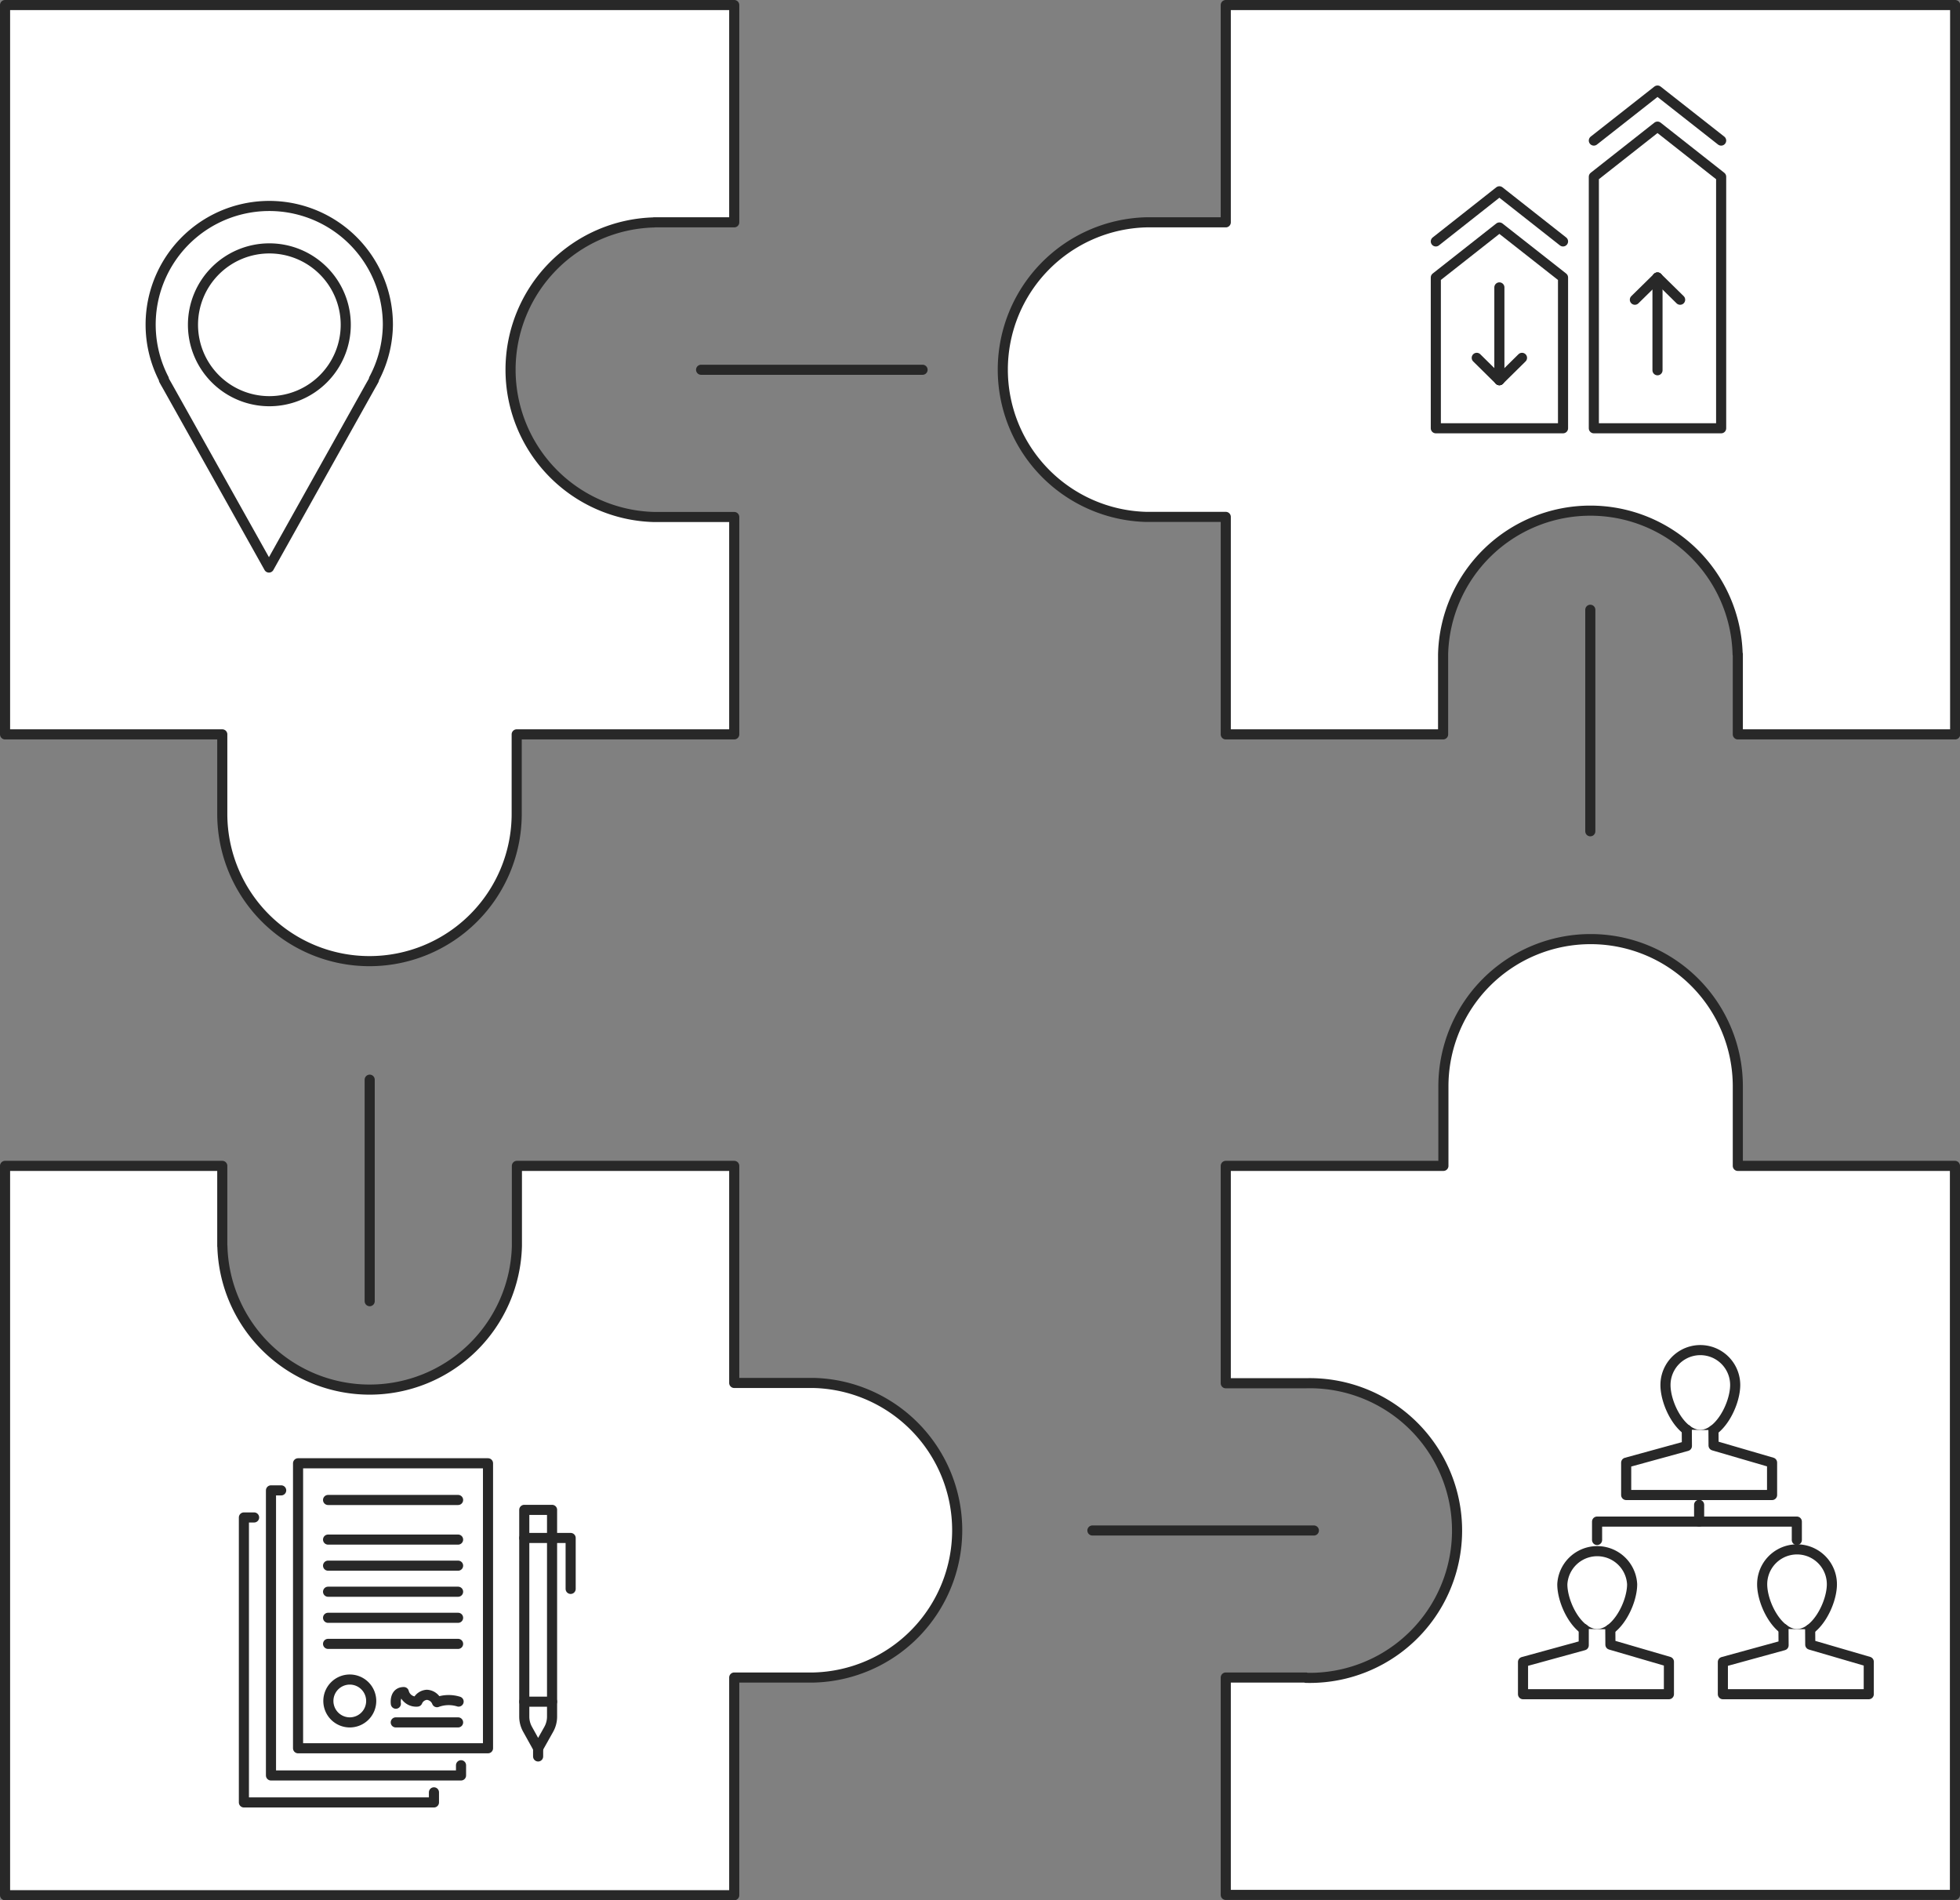<svg xmlns="http://www.w3.org/2000/svg" viewBox="0 0 193.99 188.04"><rect x="0" y="0" width="193.99" height="188.04" fill="#808080" stroke="none"/><defs><style>.cls-1{fill:#fff;}.cls-1,.cls-2{stroke:#282828;stroke-linecap:round;stroke-linejoin:round;}.cls-2{fill:none;}</style></defs><title>Asset 10</title><g id="Layer_2" data-name="Layer 2"><g id="Layer_1-2" data-name="Layer 1"><path class="cls-1" d="M64.73,22h7.94V.5H.5V72.67H22v7.87a14.57,14.57,0,1,0,29.14,0V72.67H72.67V51.16H64.73a14.58,14.58,0,0,1,0-29.15Z"/><path class="cls-1" d="M172,64.73v7.94h21.51V.5H121.32V22h-7.87a14.58,14.58,0,0,0,0,29.15h7.87V72.67h21.51V64.73a14.58,14.58,0,0,1,29.15,0Z"/><path class="cls-1" d="M129.25,166h-7.93v21.51h72.17V115.37H172V107.5a14.57,14.57,0,1,0-29.14,0v7.87H121.32v21.51h7.93a14.58,14.58,0,1,1,0,29.15Z"/><path class="cls-1" d="M22,123.31v-7.94H.5v72.17H72.67V166h7.87a14.58,14.58,0,0,0,0-29.15H72.67V115.37H51.16v7.94a14.58,14.58,0,0,1-29.15,0Z"/><line class="cls-1" x1="157.4" y1="82.26" x2="157.4" y2="60.34"/><line class="cls-1" x1="69.39" y1="36.59" x2="91.31" y2="36.59"/><line class="cls-1" x1="108.12" y1="151.45" x2="130.04" y2="151.45"/><line class="cls-1" x1="36.59" y1="128.76" x2="36.59" y2="106.84"/><path class="cls-1" d="M171.74,137.05c0,1.91-1.54,4.94-3.45,4.94s-3.45-3-3.45-4.94a3.45,3.45,0,0,1,6.9,0Z"/><polyline class="cls-1" points="166.95 141.48 166.96 143.09 160.95 144.74 160.95 147.94 175.39 147.94 175.39 144.73 169.6 143.04 169.59 141.52"/><path class="cls-1" d="M181.31,156.77c0,1.9-1.55,4.93-3.45,4.93s-3.45-3-3.45-4.93a3.45,3.45,0,1,1,6.9,0Z"/><polyline class="cls-1" points="176.52 161.19 176.53 162.81 170.52 164.46 170.52 167.65 184.96 167.65 184.96 164.44 179.17 162.75 179.16 161.23"/><path class="cls-1" d="M161.54,156.77c0,1.9-1.55,4.93-3.46,4.93s-3.45-3-3.45-4.93a3.46,3.46,0,0,1,6.91,0Z"/><polyline class="cls-1" points="156.75 161.19 156.75 162.81 150.74 164.46 150.74 167.65 165.18 167.65 165.18 164.44 159.39 162.75 159.38 161.23"/><polyline class="cls-1" points="168.17 148.91 168.17 150.57 177.84 150.57 177.84 152.39"/><polyline class="cls-1" points="168.17 150.57 158.07 150.57 158.07 152.39"/><path class="cls-1" d="M38.39,32.14a11.74,11.74,0,1,0-22.17,5.37h0l0,.08c.1.19.21.38.32.57l10.08,18,10.07-18c.11-.19.22-.38.32-.57l0-.08h0A11.67,11.67,0,0,0,38.39,32.14ZM26.66,39.7a7.56,7.56,0,1,1,7.56-7.56A7.56,7.56,0,0,1,26.66,39.7Z"/><polygon class="cls-1" points="154.7 42.38 142.11 42.38 142.11 27.46 148.4 22.51 154.7 27.46 154.7 42.38"/><polyline class="cls-2" points="142.11 23.89 148.4 18.93 154.7 23.89"/><line class="cls-1" x1="148.4" y1="28.44" x2="148.4" y2="37.62"/><line class="cls-1" x1="146.16" y1="35.41" x2="148.4" y2="37.62"/><line class="cls-1" x1="150.64" y1="35.41" x2="148.4" y2="37.62"/><polygon class="cls-1" points="170.35 42.38 157.75 42.38 157.75 17.49 164.05 12.53 170.35 17.49 170.35 42.38"/><polyline class="cls-2" points="157.75 13.91 164.05 8.96 170.35 13.91"/><line class="cls-1" x1="164.05" y1="36.64" x2="164.05" y2="27.46"/><line class="cls-1" x1="161.81" y1="29.66" x2="164.05" y2="27.46"/><line class="cls-1" x1="166.29" y1="29.66" x2="164.05" y2="27.46"/><path class="cls-2" d="M39.18,168.59s-.17-1.15.79-1.15a1.26,1.26,0,0,0,1.34.94,1.09,1.09,0,0,1,.94-.67,1.14,1.14,0,0,1,1,.73,3.33,3.33,0,0,1,2.14-.06"/><rect class="cls-2" x="29.5" y="144.8" width="18.8" height="28.2"/><polyline class="cls-2" points="27.83 147.48 26.82 147.48 26.82 150.16 26.82 175.69 42.95 175.69 45.63 175.69 45.63 174.68"/><polyline class="cls-2" points="42.95 177.36 42.95 178.36 24.14 178.36 24.14 150.16 25.15 150.16"/><path class="cls-2" d="M53.26,173l1.05-1.87a2.58,2.58,0,0,0,.33-1.24V149.41H51.89v20.46a2.57,2.57,0,0,0,.32,1.24Z"/><line class="cls-2" x1="51.89" y1="168.39" x2="54.64" y2="168.39"/><polyline class="cls-2" points="51.89 152.19 56.48 152.19 56.48 157.23"/><line class="cls-2" x1="53.26" y1="172.98" x2="53.26" y2="173.81"/><line class="cls-2" x1="45.34" y1="148.43" x2="32.47" y2="148.43"/><line class="cls-2" x1="45.34" y1="152.35" x2="32.47" y2="152.35"/><line class="cls-2" x1="45.34" y1="154.93" x2="32.47" y2="154.93"/><line class="cls-2" x1="45.34" y1="157.51" x2="32.47" y2="157.51"/><line class="cls-2" x1="45.34" y1="160.09" x2="32.47" y2="160.09"/><line class="cls-2" x1="45.34" y1="162.67" x2="32.47" y2="162.67"/><line class="cls-2" x1="45.34" y1="170.44" x2="39.17" y2="170.44"/><path class="cls-2" d="M36.74,168.32a2.12,2.12,0,1,0-2.12,2.12A2.12,2.12,0,0,0,36.74,168.32Z"/></g></g></svg>